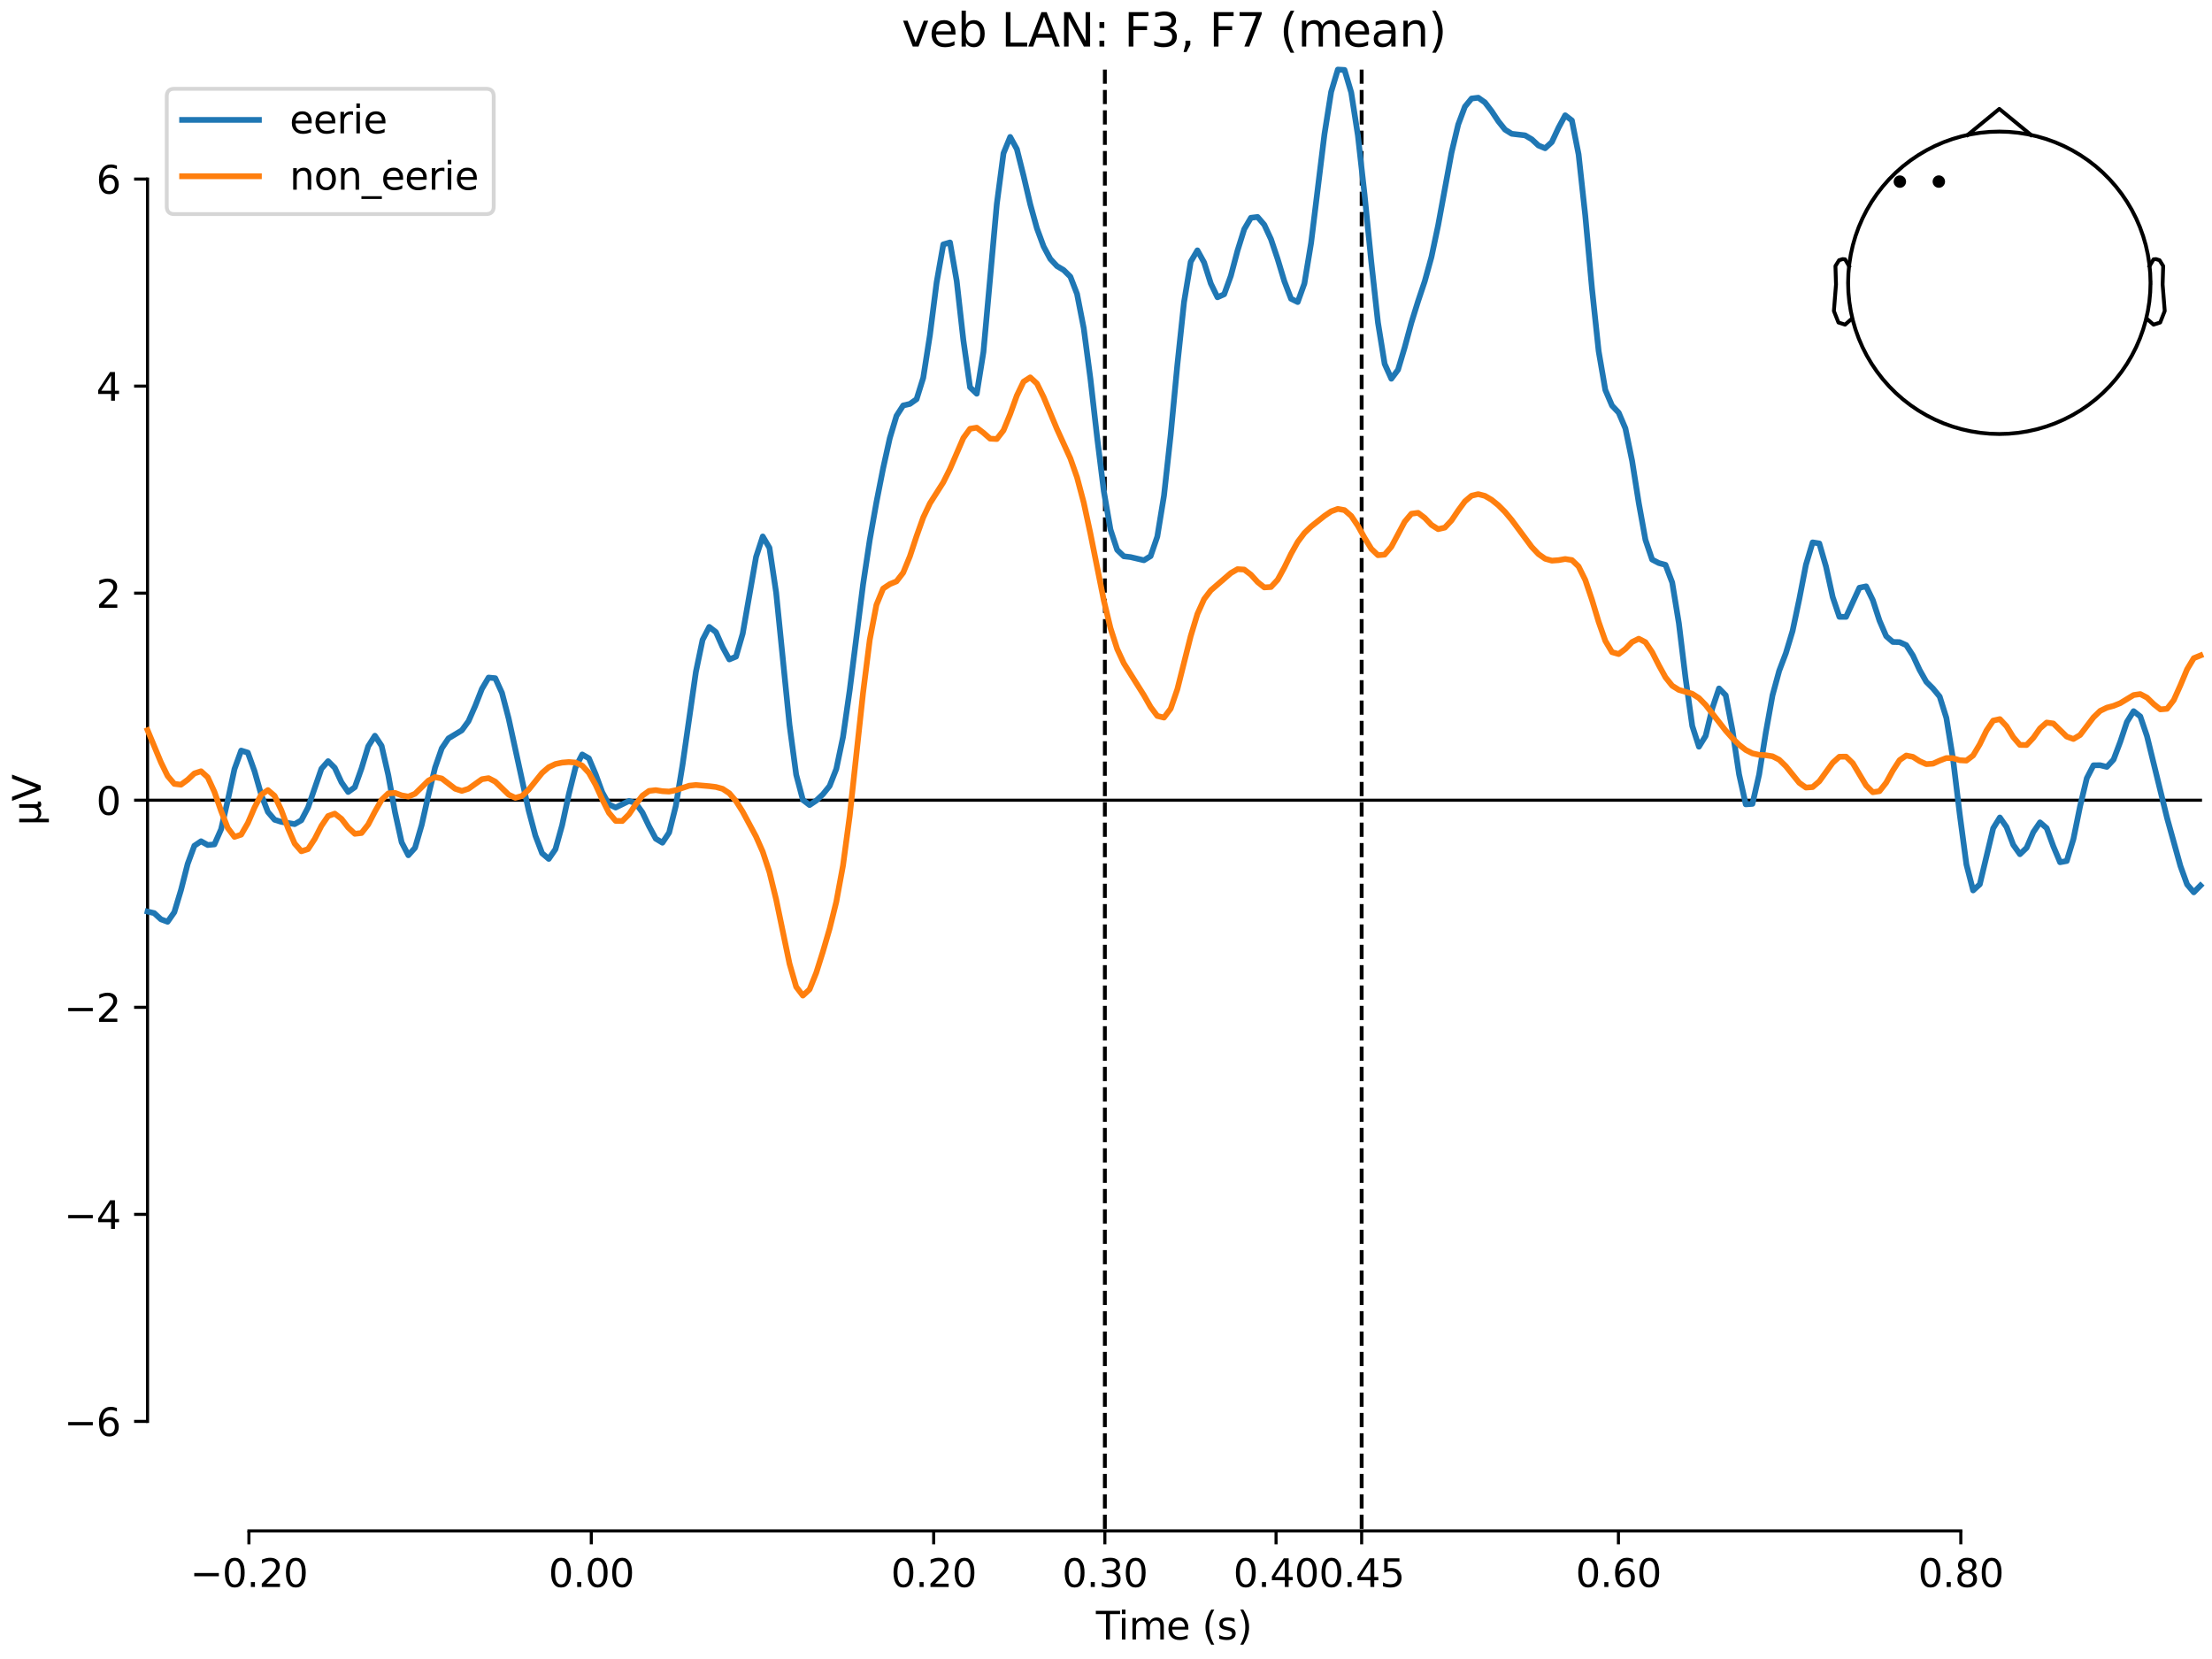 <?xml version="1.0" encoding="utf-8" standalone="no"?>
<!DOCTYPE svg PUBLIC "-//W3C//DTD SVG 1.1//EN"
  "http://www.w3.org/Graphics/SVG/1.1/DTD/svg11.dtd">
<svg xmlns:xlink="http://www.w3.org/1999/xlink" width="576pt" height="432pt" viewBox="0 0 576 432" xmlns="http://www.w3.org/2000/svg" version="1.1">
 <defs>
  <style type="text/css">*{stroke-linejoin: round; stroke-linecap: butt}</style>
 </defs>
 <g id="figure_1">
  <g id="patch_1">
   <path d="M 0 432 
L 576 432 
L 576 0 
L 0 0 
z
" style="fill: #ffffff"/>
  </g>
  <g id="axes_1">
   <g id="patch_2">
    <path d="M 38.421 398.644 
L 573 398.644 
L 573 18.118 
L 38.421 18.118 
L 38.421 398.644 
z
" style="fill: none; opacity: 0"/>
   </g>
   <g id="patch_3">
    <path d="M 38.421 370.133 
L 38.421 46.629 
" style="fill: none; stroke: #000000; stroke-width: 0.8; stroke-linejoin: miter; stroke-linecap: square"/>
   </g>
   <g id="LineCollection_1">
    <path d="M 287.705 18.118 
L 287.705 398.644 
" clip-path="url(#p1d1f285a72)" style="fill: none; stroke-dasharray: 3.7,1.6; stroke-dashoffset: 0; stroke: #000000"/>
    <path d="M 354.571 18.118 
L 354.571 398.644 
" clip-path="url(#p1d1f285a72)" style="fill: none; stroke-dasharray: 3.7,1.6; stroke-dashoffset: 0; stroke: #000000"/>
   </g>
   <g id="matplotlib.axis_1">
    <g id="xtick_1">
     <g id="line2d_1">
      <defs>
       <path id="mb82075b903" d="M 0 0 
L 0 3.5 
" style="stroke: #000000; stroke-width: 0.8"/>
      </defs>
      <g>
       <use xlink:href="#mb82075b903" x="64.819" y="398.644" style="stroke: #000000; stroke-width: 0.8"/>
      </g>
     </g>
     <g id="text_1">
      <!-- −0.20 -->
      <g transform="translate(49.496 413.242) scale(0.1 -0.1)">
       <defs>
        <path id="DejaVuSans-2212" d="M 678 2272 
L 4684 2272 
L 4684 1741 
L 678 1741 
L 678 2272 
z
" transform="scale(0.016)"/>
        <path id="DejaVuSans-30" d="M 2034 4250 
Q 1547 4250 1301 3770 
Q 1056 3291 1056 2328 
Q 1056 1369 1301 889 
Q 1547 409 2034 409 
Q 2525 409 2770 889 
Q 3016 1369 3016 2328 
Q 3016 3291 2770 3770 
Q 2525 4250 2034 4250 
z
M 2034 4750 
Q 2819 4750 3233 4129 
Q 3647 3509 3647 2328 
Q 3647 1150 3233 529 
Q 2819 -91 2034 -91 
Q 1250 -91 836 529 
Q 422 1150 422 2328 
Q 422 3509 836 4129 
Q 1250 4750 2034 4750 
z
" transform="scale(0.016)"/>
        <path id="DejaVuSans-2e" d="M 684 794 
L 1344 794 
L 1344 0 
L 684 0 
L 684 794 
z
" transform="scale(0.016)"/>
        <path id="DejaVuSans-32" d="M 1228 531 
L 3431 531 
L 3431 0 
L 469 0 
L 469 531 
Q 828 903 1448 1529 
Q 2069 2156 2228 2338 
Q 2531 2678 2651 2914 
Q 2772 3150 2772 3378 
Q 2772 3750 2511 3984 
Q 2250 4219 1831 4219 
Q 1534 4219 1204 4116 
Q 875 4013 500 3803 
L 500 4441 
Q 881 4594 1212 4672 
Q 1544 4750 1819 4750 
Q 2544 4750 2975 4387 
Q 3406 4025 3406 3419 
Q 3406 3131 3298 2873 
Q 3191 2616 2906 2266 
Q 2828 2175 2409 1742 
Q 1991 1309 1228 531 
z
" transform="scale(0.016)"/>
       </defs>
       <use xlink:href="#DejaVuSans-2212"/>
       <use xlink:href="#DejaVuSans-30" transform="translate(83.789 0)"/>
       <use xlink:href="#DejaVuSans-2e" transform="translate(147.412 0)"/>
       <use xlink:href="#DejaVuSans-32" transform="translate(179.199 0)"/>
       <use xlink:href="#DejaVuSans-30" transform="translate(242.822 0)"/>
      </g>
     </g>
    </g>
    <g id="xtick_2">
     <g id="line2d_2">
      <g>
       <use xlink:href="#mb82075b903" x="153.973" y="398.644" style="stroke: #000000; stroke-width: 0.8"/>
      </g>
     </g>
     <g id="text_2">
      <!-- 0.00 -->
      <g transform="translate(142.84 413.242) scale(0.1 -0.1)">
       <use xlink:href="#DejaVuSans-30"/>
       <use xlink:href="#DejaVuSans-2e" transform="translate(63.623 0)"/>
       <use xlink:href="#DejaVuSans-30" transform="translate(95.41 0)"/>
       <use xlink:href="#DejaVuSans-30" transform="translate(159.033 0)"/>
      </g>
     </g>
    </g>
    <g id="xtick_3">
     <g id="line2d_3">
      <g>
       <use xlink:href="#mb82075b903" x="243.128" y="398.644" style="stroke: #000000; stroke-width: 0.8"/>
      </g>
     </g>
     <g id="text_3">
      <!-- 0.20 -->
      <g transform="translate(231.995 413.242) scale(0.1 -0.1)">
       <use xlink:href="#DejaVuSans-30"/>
       <use xlink:href="#DejaVuSans-2e" transform="translate(63.623 0)"/>
       <use xlink:href="#DejaVuSans-32" transform="translate(95.41 0)"/>
       <use xlink:href="#DejaVuSans-30" transform="translate(159.033 0)"/>
      </g>
     </g>
    </g>
    <g id="xtick_4">
     <g id="line2d_4">
      <g>
       <use xlink:href="#mb82075b903" x="287.705" y="398.644" style="stroke: #000000; stroke-width: 0.8"/>
      </g>
     </g>
     <g id="text_4">
      <!-- 0.30 -->
      <g transform="translate(276.572 413.242) scale(0.1 -0.1)">
       <defs>
        <path id="DejaVuSans-33" d="M 2597 2516 
Q 3050 2419 3304 2112 
Q 3559 1806 3559 1356 
Q 3559 666 3084 287 
Q 2609 -91 1734 -91 
Q 1441 -91 1130 -33 
Q 819 25 488 141 
L 488 750 
Q 750 597 1062 519 
Q 1375 441 1716 441 
Q 2309 441 2620 675 
Q 2931 909 2931 1356 
Q 2931 1769 2642 2001 
Q 2353 2234 1838 2234 
L 1294 2234 
L 1294 2753 
L 1863 2753 
Q 2328 2753 2575 2939 
Q 2822 3125 2822 3475 
Q 2822 3834 2567 4026 
Q 2313 4219 1838 4219 
Q 1578 4219 1281 4162 
Q 984 4106 628 3988 
L 628 4550 
Q 988 4650 1302 4700 
Q 1616 4750 1894 4750 
Q 2613 4750 3031 4423 
Q 3450 4097 3450 3541 
Q 3450 3153 3228 2886 
Q 3006 2619 2597 2516 
z
" transform="scale(0.016)"/>
       </defs>
       <use xlink:href="#DejaVuSans-30"/>
       <use xlink:href="#DejaVuSans-2e" transform="translate(63.623 0)"/>
       <use xlink:href="#DejaVuSans-33" transform="translate(95.41 0)"/>
       <use xlink:href="#DejaVuSans-30" transform="translate(159.033 0)"/>
      </g>
     </g>
    </g>
    <g id="xtick_5">
     <g id="line2d_5">
      <g>
       <use xlink:href="#mb82075b903" x="332.282" y="398.644" style="stroke: #000000; stroke-width: 0.8"/>
      </g>
     </g>
     <g id="text_5">
      <!-- 0.40 -->
      <g transform="translate(321.15 413.242) scale(0.1 -0.1)">
       <defs>
        <path id="DejaVuSans-34" d="M 2419 4116 
L 825 1625 
L 2419 1625 
L 2419 4116 
z
M 2253 4666 
L 3047 4666 
L 3047 1625 
L 3713 1625 
L 3713 1100 
L 3047 1100 
L 3047 0 
L 2419 0 
L 2419 1100 
L 313 1100 
L 313 1709 
L 2253 4666 
z
" transform="scale(0.016)"/>
       </defs>
       <use xlink:href="#DejaVuSans-30"/>
       <use xlink:href="#DejaVuSans-2e" transform="translate(63.623 0)"/>
       <use xlink:href="#DejaVuSans-34" transform="translate(95.41 0)"/>
       <use xlink:href="#DejaVuSans-30" transform="translate(159.033 0)"/>
      </g>
     </g>
    </g>
    <g id="xtick_6">
     <g id="line2d_6">
      <g>
       <use xlink:href="#mb82075b903" x="354.571" y="398.644" style="stroke: #000000; stroke-width: 0.8"/>
      </g>
     </g>
     <g id="text_6">
      <!-- 0.45 -->
      <g transform="translate(343.438 413.242) scale(0.1 -0.1)">
       <defs>
        <path id="DejaVuSans-35" d="M 691 4666 
L 3169 4666 
L 3169 4134 
L 1269 4134 
L 1269 2991 
Q 1406 3038 1543 3061 
Q 1681 3084 1819 3084 
Q 2600 3084 3056 2656 
Q 3513 2228 3513 1497 
Q 3513 744 3044 326 
Q 2575 -91 1722 -91 
Q 1428 -91 1123 -41 
Q 819 9 494 109 
L 494 744 
Q 775 591 1075 516 
Q 1375 441 1709 441 
Q 2250 441 2565 725 
Q 2881 1009 2881 1497 
Q 2881 1984 2565 2268 
Q 2250 2553 1709 2553 
Q 1456 2553 1204 2497 
Q 953 2441 691 2322 
L 691 4666 
z
" transform="scale(0.016)"/>
       </defs>
       <use xlink:href="#DejaVuSans-30"/>
       <use xlink:href="#DejaVuSans-2e" transform="translate(63.623 0)"/>
       <use xlink:href="#DejaVuSans-34" transform="translate(95.41 0)"/>
       <use xlink:href="#DejaVuSans-35" transform="translate(159.033 0)"/>
      </g>
     </g>
    </g>
    <g id="xtick_7">
     <g id="line2d_7">
      <g>
       <use xlink:href="#mb82075b903" x="421.437" y="398.644" style="stroke: #000000; stroke-width: 0.8"/>
      </g>
     </g>
     <g id="text_7">
      <!-- 0.60 -->
      <g transform="translate(410.304 413.242) scale(0.1 -0.1)">
       <defs>
        <path id="DejaVuSans-36" d="M 2113 2584 
Q 1688 2584 1439 2293 
Q 1191 2003 1191 1497 
Q 1191 994 1439 701 
Q 1688 409 2113 409 
Q 2538 409 2786 701 
Q 3034 994 3034 1497 
Q 3034 2003 2786 2293 
Q 2538 2584 2113 2584 
z
M 3366 4563 
L 3366 3988 
Q 3128 4100 2886 4159 
Q 2644 4219 2406 4219 
Q 1781 4219 1451 3797 
Q 1122 3375 1075 2522 
Q 1259 2794 1537 2939 
Q 1816 3084 2150 3084 
Q 2853 3084 3261 2657 
Q 3669 2231 3669 1497 
Q 3669 778 3244 343 
Q 2819 -91 2113 -91 
Q 1303 -91 875 529 
Q 447 1150 447 2328 
Q 447 3434 972 4092 
Q 1497 4750 2381 4750 
Q 2619 4750 2861 4703 
Q 3103 4656 3366 4563 
z
" transform="scale(0.016)"/>
       </defs>
       <use xlink:href="#DejaVuSans-30"/>
       <use xlink:href="#DejaVuSans-2e" transform="translate(63.623 0)"/>
       <use xlink:href="#DejaVuSans-36" transform="translate(95.41 0)"/>
       <use xlink:href="#DejaVuSans-30" transform="translate(159.033 0)"/>
      </g>
     </g>
    </g>
    <g id="xtick_8">
     <g id="line2d_8">
      <g>
       <use xlink:href="#mb82075b903" x="510.592" y="398.644" style="stroke: #000000; stroke-width: 0.8"/>
      </g>
     </g>
     <g id="text_8">
      <!-- 0.80 -->
      <g transform="translate(499.459 413.242) scale(0.1 -0.1)">
       <defs>
        <path id="DejaVuSans-38" d="M 2034 2216 
Q 1584 2216 1326 1975 
Q 1069 1734 1069 1313 
Q 1069 891 1326 650 
Q 1584 409 2034 409 
Q 2484 409 2743 651 
Q 3003 894 3003 1313 
Q 3003 1734 2745 1975 
Q 2488 2216 2034 2216 
z
M 1403 2484 
Q 997 2584 770 2862 
Q 544 3141 544 3541 
Q 544 4100 942 4425 
Q 1341 4750 2034 4750 
Q 2731 4750 3128 4425 
Q 3525 4100 3525 3541 
Q 3525 3141 3298 2862 
Q 3072 2584 2669 2484 
Q 3125 2378 3379 2068 
Q 3634 1759 3634 1313 
Q 3634 634 3220 271 
Q 2806 -91 2034 -91 
Q 1263 -91 848 271 
Q 434 634 434 1313 
Q 434 1759 690 2068 
Q 947 2378 1403 2484 
z
M 1172 3481 
Q 1172 3119 1398 2916 
Q 1625 2713 2034 2713 
Q 2441 2713 2670 2916 
Q 2900 3119 2900 3481 
Q 2900 3844 2670 4047 
Q 2441 4250 2034 4250 
Q 1625 4250 1398 4047 
Q 1172 3844 1172 3481 
z
" transform="scale(0.016)"/>
       </defs>
       <use xlink:href="#DejaVuSans-30"/>
       <use xlink:href="#DejaVuSans-2e" transform="translate(63.623 0)"/>
       <use xlink:href="#DejaVuSans-38" transform="translate(95.41 0)"/>
       <use xlink:href="#DejaVuSans-30" transform="translate(159.033 0)"/>
      </g>
     </g>
    </g>
    <g id="text_9">
     <!-- Time (s) -->
     <g transform="translate(285.381 426.92) scale(0.1 -0.1)">
      <defs>
       <path id="DejaVuSans-54" d="M -19 4666 
L 3928 4666 
L 3928 4134 
L 2272 4134 
L 2272 0 
L 1638 0 
L 1638 4134 
L -19 4134 
L -19 4666 
z
" transform="scale(0.016)"/>
       <path id="DejaVuSans-69" d="M 603 3500 
L 1178 3500 
L 1178 0 
L 603 0 
L 603 3500 
z
M 603 4863 
L 1178 4863 
L 1178 4134 
L 603 4134 
L 603 4863 
z
" transform="scale(0.016)"/>
       <path id="DejaVuSans-6d" d="M 3328 2828 
Q 3544 3216 3844 3400 
Q 4144 3584 4550 3584 
Q 5097 3584 5394 3201 
Q 5691 2819 5691 2113 
L 5691 0 
L 5113 0 
L 5113 2094 
Q 5113 2597 4934 2840 
Q 4756 3084 4391 3084 
Q 3944 3084 3684 2787 
Q 3425 2491 3425 1978 
L 3425 0 
L 2847 0 
L 2847 2094 
Q 2847 2600 2669 2842 
Q 2491 3084 2119 3084 
Q 1678 3084 1418 2786 
Q 1159 2488 1159 1978 
L 1159 0 
L 581 0 
L 581 3500 
L 1159 3500 
L 1159 2956 
Q 1356 3278 1631 3431 
Q 1906 3584 2284 3584 
Q 2666 3584 2933 3390 
Q 3200 3197 3328 2828 
z
" transform="scale(0.016)"/>
       <path id="DejaVuSans-65" d="M 3597 1894 
L 3597 1613 
L 953 1613 
Q 991 1019 1311 708 
Q 1631 397 2203 397 
Q 2534 397 2845 478 
Q 3156 559 3463 722 
L 3463 178 
Q 3153 47 2828 -22 
Q 2503 -91 2169 -91 
Q 1331 -91 842 396 
Q 353 884 353 1716 
Q 353 2575 817 3079 
Q 1281 3584 2069 3584 
Q 2775 3584 3186 3129 
Q 3597 2675 3597 1894 
z
M 3022 2063 
Q 3016 2534 2758 2815 
Q 2500 3097 2075 3097 
Q 1594 3097 1305 2825 
Q 1016 2553 972 2059 
L 3022 2063 
z
" transform="scale(0.016)"/>
       <path id="DejaVuSans-20" transform="scale(0.016)"/>
       <path id="DejaVuSans-28" d="M 1984 4856 
Q 1566 4138 1362 3434 
Q 1159 2731 1159 2009 
Q 1159 1288 1364 580 
Q 1569 -128 1984 -844 
L 1484 -844 
Q 1016 -109 783 600 
Q 550 1309 550 2009 
Q 550 2706 781 3412 
Q 1013 4119 1484 4856 
L 1984 4856 
z
" transform="scale(0.016)"/>
       <path id="DejaVuSans-73" d="M 2834 3397 
L 2834 2853 
Q 2591 2978 2328 3040 
Q 2066 3103 1784 3103 
Q 1356 3103 1142 2972 
Q 928 2841 928 2578 
Q 928 2378 1081 2264 
Q 1234 2150 1697 2047 
L 1894 2003 
Q 2506 1872 2764 1633 
Q 3022 1394 3022 966 
Q 3022 478 2636 193 
Q 2250 -91 1575 -91 
Q 1294 -91 989 -36 
Q 684 19 347 128 
L 347 722 
Q 666 556 975 473 
Q 1284 391 1588 391 
Q 1994 391 2212 530 
Q 2431 669 2431 922 
Q 2431 1156 2273 1281 
Q 2116 1406 1581 1522 
L 1381 1569 
Q 847 1681 609 1914 
Q 372 2147 372 2553 
Q 372 3047 722 3315 
Q 1072 3584 1716 3584 
Q 2034 3584 2315 3537 
Q 2597 3491 2834 3397 
z
" transform="scale(0.016)"/>
       <path id="DejaVuSans-29" d="M 513 4856 
L 1013 4856 
Q 1481 4119 1714 3412 
Q 1947 2706 1947 2009 
Q 1947 1309 1714 600 
Q 1481 -109 1013 -844 
L 513 -844 
Q 928 -128 1133 580 
Q 1338 1288 1338 2009 
Q 1338 2731 1133 3434 
Q 928 4138 513 4856 
z
" transform="scale(0.016)"/>
      </defs>
      <use xlink:href="#DejaVuSans-54"/>
      <use xlink:href="#DejaVuSans-69" transform="translate(57.959 0)"/>
      <use xlink:href="#DejaVuSans-6d" transform="translate(85.742 0)"/>
      <use xlink:href="#DejaVuSans-65" transform="translate(183.154 0)"/>
      <use xlink:href="#DejaVuSans-20" transform="translate(244.678 0)"/>
      <use xlink:href="#DejaVuSans-28" transform="translate(276.465 0)"/>
      <use xlink:href="#DejaVuSans-73" transform="translate(315.479 0)"/>
      <use xlink:href="#DejaVuSans-29" transform="translate(367.578 0)"/>
     </g>
    </g>
   </g>
   <g id="matplotlib.axis_2">
    <g id="ytick_1">
     <g id="line2d_9">
      <defs>
       <path id="m674b45ffab" d="M 0 0 
L -3.5 0 
" style="stroke: #000000; stroke-width: 0.8"/>
      </defs>
      <g>
       <use xlink:href="#m674b45ffab" x="38.421" y="370.133" style="stroke: #000000; stroke-width: 0.8"/>
      </g>
     </g>
     <g id="text_10">
      <!-- −6 -->
      <g transform="translate(16.678 373.932) scale(0.1 -0.1)">
       <use xlink:href="#DejaVuSans-2212"/>
       <use xlink:href="#DejaVuSans-36" transform="translate(83.789 0)"/>
      </g>
     </g>
    </g>
    <g id="ytick_2">
     <g id="line2d_10">
      <g>
       <use xlink:href="#m674b45ffab" x="38.421" y="316.216" style="stroke: #000000; stroke-width: 0.8"/>
      </g>
     </g>
     <g id="text_11">
      <!-- −4 -->
      <g transform="translate(16.678 320.015) scale(0.1 -0.1)">
       <use xlink:href="#DejaVuSans-2212"/>
       <use xlink:href="#DejaVuSans-34" transform="translate(83.789 0)"/>
      </g>
     </g>
    </g>
    <g id="ytick_3">
     <g id="line2d_11">
      <g>
       <use xlink:href="#m674b45ffab" x="38.421" y="262.298" style="stroke: #000000; stroke-width: 0.8"/>
      </g>
     </g>
     <g id="text_12">
      <!-- −2 -->
      <g transform="translate(16.678 266.098) scale(0.1 -0.1)">
       <use xlink:href="#DejaVuSans-2212"/>
       <use xlink:href="#DejaVuSans-32" transform="translate(83.789 0)"/>
      </g>
     </g>
    </g>
    <g id="ytick_4">
     <g id="line2d_12">
      <g>
       <use xlink:href="#m674b45ffab" x="38.421" y="208.381" style="stroke: #000000; stroke-width: 0.8"/>
      </g>
     </g>
     <g id="text_13">
      <!-- 0 -->
      <g transform="translate(25.058 212.18) scale(0.1 -0.1)">
       <use xlink:href="#DejaVuSans-30"/>
      </g>
     </g>
    </g>
    <g id="ytick_5">
     <g id="line2d_13">
      <g>
       <use xlink:href="#m674b45ffab" x="38.421" y="154.464" style="stroke: #000000; stroke-width: 0.8"/>
      </g>
     </g>
     <g id="text_14">
      <!-- 2 -->
      <g transform="translate(25.058 158.263) scale(0.1 -0.1)">
       <use xlink:href="#DejaVuSans-32"/>
      </g>
     </g>
    </g>
    <g id="ytick_6">
     <g id="line2d_14">
      <g>
       <use xlink:href="#m674b45ffab" x="38.421" y="100.546" style="stroke: #000000; stroke-width: 0.8"/>
      </g>
     </g>
     <g id="text_15">
      <!-- 4 -->
      <g transform="translate(25.058 104.345) scale(0.1 -0.1)">
       <use xlink:href="#DejaVuSans-34"/>
      </g>
     </g>
    </g>
    <g id="ytick_7">
     <g id="line2d_15">
      <g>
       <use xlink:href="#m674b45ffab" x="38.421" y="46.629" style="stroke: #000000; stroke-width: 0.8"/>
      </g>
     </g>
     <g id="text_16">
      <!-- 6 -->
      <g transform="translate(25.058 50.428) scale(0.1 -0.1)">
       <use xlink:href="#DejaVuSans-36"/>
      </g>
     </g>
    </g>
    <g id="text_17">
     <!-- µV -->
     <g transform="translate(10.599 214.982) rotate(-90) scale(0.1 -0.1)">
      <defs>
       <path id="DejaVuSans-b5" d="M 544 -1331 
L 544 3500 
L 1119 3500 
L 1119 1325 
Q 1119 872 1334 640 
Q 1550 409 1972 409 
Q 2434 409 2667 671 
Q 2900 934 2900 1459 
L 2900 3500 
L 3475 3500 
L 3475 806 
Q 3475 619 3529 530 
Q 3584 441 3700 441 
Q 3728 441 3778 458 
Q 3828 475 3916 513 
L 3916 50 
Q 3788 -22 3673 -56 
Q 3559 -91 3450 -91 
Q 3234 -91 3106 31 
Q 2978 153 2931 403 
Q 2775 156 2548 32 
Q 2322 -91 2016 -91 
Q 1697 -91 1473 31 
Q 1250 153 1119 397 
L 1119 -1331 
L 544 -1331 
z
" transform="scale(0.016)"/>
       <path id="DejaVuSans-56" d="M 1831 0 
L 50 4666 
L 709 4666 
L 2188 738 
L 3669 4666 
L 4325 4666 
L 2547 0 
L 1831 0 
z
" transform="scale(0.016)"/>
      </defs>
      <use xlink:href="#DejaVuSans-b5"/>
      <use xlink:href="#DejaVuSans-56" transform="translate(63.623 0)"/>
     </g>
    </g>
   </g>
   <g id="patch_4">
    <path d="M 64.819 398.644 
L 510.592 398.644 
" style="fill: none; stroke: #000000; stroke-width: 0.8; stroke-linejoin: miter; stroke-linecap: square"/>
   </g>
   <g id="patch_5">
    <path d="M 38.421 208.381 
L 573 208.381 
" style="fill: none; stroke: #000000; stroke-width: 0.8; stroke-linejoin: miter; stroke-linecap: square"/>
   </g>
   <g id="text_18">
    <!-- veb LAN: F3, F7 (mean) -->
    <g transform="translate(234.797 12.118) scale(0.12 -0.12)">
     <defs>
      <path id="DejaVuSans-76" d="M 191 3500 
L 800 3500 
L 1894 563 
L 2988 3500 
L 3597 3500 
L 2284 0 
L 1503 0 
L 191 3500 
z
" transform="scale(0.016)"/>
      <path id="DejaVuSans-62" d="M 3116 1747 
Q 3116 2381 2855 2742 
Q 2594 3103 2138 3103 
Q 1681 3103 1420 2742 
Q 1159 2381 1159 1747 
Q 1159 1113 1420 752 
Q 1681 391 2138 391 
Q 2594 391 2855 752 
Q 3116 1113 3116 1747 
z
M 1159 2969 
Q 1341 3281 1617 3432 
Q 1894 3584 2278 3584 
Q 2916 3584 3314 3078 
Q 3713 2572 3713 1747 
Q 3713 922 3314 415 
Q 2916 -91 2278 -91 
Q 1894 -91 1617 61 
Q 1341 213 1159 525 
L 1159 0 
L 581 0 
L 581 4863 
L 1159 4863 
L 1159 2969 
z
" transform="scale(0.016)"/>
      <path id="DejaVuSans-4c" d="M 628 4666 
L 1259 4666 
L 1259 531 
L 3531 531 
L 3531 0 
L 628 0 
L 628 4666 
z
" transform="scale(0.016)"/>
      <path id="DejaVuSans-41" d="M 2188 4044 
L 1331 1722 
L 3047 1722 
L 2188 4044 
z
M 1831 4666 
L 2547 4666 
L 4325 0 
L 3669 0 
L 3244 1197 
L 1141 1197 
L 716 0 
L 50 0 
L 1831 4666 
z
" transform="scale(0.016)"/>
      <path id="DejaVuSans-4e" d="M 628 4666 
L 1478 4666 
L 3547 763 
L 3547 4666 
L 4159 4666 
L 4159 0 
L 3309 0 
L 1241 3903 
L 1241 0 
L 628 0 
L 628 4666 
z
" transform="scale(0.016)"/>
      <path id="DejaVuSans-3a" d="M 750 794 
L 1409 794 
L 1409 0 
L 750 0 
L 750 794 
z
M 750 3309 
L 1409 3309 
L 1409 2516 
L 750 2516 
L 750 3309 
z
" transform="scale(0.016)"/>
      <path id="DejaVuSans-46" d="M 628 4666 
L 3309 4666 
L 3309 4134 
L 1259 4134 
L 1259 2759 
L 3109 2759 
L 3109 2228 
L 1259 2228 
L 1259 0 
L 628 0 
L 628 4666 
z
" transform="scale(0.016)"/>
      <path id="DejaVuSans-2c" d="M 750 794 
L 1409 794 
L 1409 256 
L 897 -744 
L 494 -744 
L 750 256 
L 750 794 
z
" transform="scale(0.016)"/>
      <path id="DejaVuSans-37" d="M 525 4666 
L 3525 4666 
L 3525 4397 
L 1831 0 
L 1172 0 
L 2766 4134 
L 525 4134 
L 525 4666 
z
" transform="scale(0.016)"/>
      <path id="DejaVuSans-61" d="M 2194 1759 
Q 1497 1759 1228 1600 
Q 959 1441 959 1056 
Q 959 750 1161 570 
Q 1363 391 1709 391 
Q 2188 391 2477 730 
Q 2766 1069 2766 1631 
L 2766 1759 
L 2194 1759 
z
M 3341 1997 
L 3341 0 
L 2766 0 
L 2766 531 
Q 2569 213 2275 61 
Q 1981 -91 1556 -91 
Q 1019 -91 701 211 
Q 384 513 384 1019 
Q 384 1609 779 1909 
Q 1175 2209 1959 2209 
L 2766 2209 
L 2766 2266 
Q 2766 2663 2505 2880 
Q 2244 3097 1772 3097 
Q 1472 3097 1187 3025 
Q 903 2953 641 2809 
L 641 3341 
Q 956 3463 1253 3523 
Q 1550 3584 1831 3584 
Q 2591 3584 2966 3190 
Q 3341 2797 3341 1997 
z
" transform="scale(0.016)"/>
      <path id="DejaVuSans-6e" d="M 3513 2113 
L 3513 0 
L 2938 0 
L 2938 2094 
Q 2938 2591 2744 2837 
Q 2550 3084 2163 3084 
Q 1697 3084 1428 2787 
Q 1159 2491 1159 1978 
L 1159 0 
L 581 0 
L 581 3500 
L 1159 3500 
L 1159 2956 
Q 1366 3272 1645 3428 
Q 1925 3584 2291 3584 
Q 2894 3584 3203 3211 
Q 3513 2838 3513 2113 
z
" transform="scale(0.016)"/>
     </defs>
     <use xlink:href="#DejaVuSans-76"/>
     <use xlink:href="#DejaVuSans-65" transform="translate(59.18 0)"/>
     <use xlink:href="#DejaVuSans-62" transform="translate(120.703 0)"/>
     <use xlink:href="#DejaVuSans-20" transform="translate(184.18 0)"/>
     <use xlink:href="#DejaVuSans-4c" transform="translate(215.967 0)"/>
     <use xlink:href="#DejaVuSans-41" transform="translate(273.93 0)"/>
     <use xlink:href="#DejaVuSans-4e" transform="translate(342.338 0)"/>
     <use xlink:href="#DejaVuSans-3a" transform="translate(417.143 0)"/>
     <use xlink:href="#DejaVuSans-20" transform="translate(450.834 0)"/>
     <use xlink:href="#DejaVuSans-46" transform="translate(482.621 0)"/>
     <use xlink:href="#DejaVuSans-33" transform="translate(540.141 0)"/>
     <use xlink:href="#DejaVuSans-2c" transform="translate(603.764 0)"/>
     <use xlink:href="#DejaVuSans-20" transform="translate(635.551 0)"/>
     <use xlink:href="#DejaVuSans-46" transform="translate(667.338 0)"/>
     <use xlink:href="#DejaVuSans-37" transform="translate(724.857 0)"/>
     <use xlink:href="#DejaVuSans-20" transform="translate(788.48 0)"/>
     <use xlink:href="#DejaVuSans-28" transform="translate(820.268 0)"/>
     <use xlink:href="#DejaVuSans-6d" transform="translate(859.281 0)"/>
     <use xlink:href="#DejaVuSans-65" transform="translate(956.693 0)"/>
     <use xlink:href="#DejaVuSans-61" transform="translate(1018.217 0)"/>
     <use xlink:href="#DejaVuSans-6e" transform="translate(1079.496 0)"/>
     <use xlink:href="#DejaVuSans-29" transform="translate(1142.875 0)"/>
    </g>
   </g>
   <g id="legend_1">
    <g id="patch_6">
     <path d="M 45.421 55.753 
L 126.563 55.753 
Q 128.563 55.753 128.563 53.753 
L 128.563 25.118 
Q 128.563 23.118 126.563 23.118 
L 45.421 23.118 
Q 43.421 23.118 43.421 25.118 
L 43.421 53.753 
Q 43.421 55.753 45.421 55.753 
z
" style="fill: #ffffff; opacity: 0.8; stroke: #cccccc; stroke-linejoin: miter"/>
    </g>
    <g id="line2d_16">
     <path d="M 47.421 31.217 
L 57.421 31.217 
L 67.421 31.217 
" style="fill: none; stroke: #1f77b4; stroke-width: 1.5; stroke-linecap: square"/>
    </g>
    <g id="text_19">
     <!-- eerie -->
     <g transform="translate(75.421 34.717) scale(0.1 -0.1)">
      <defs>
       <path id="DejaVuSans-72" d="M 2631 2963 
Q 2534 3019 2420 3045 
Q 2306 3072 2169 3072 
Q 1681 3072 1420 2755 
Q 1159 2438 1159 1844 
L 1159 0 
L 581 0 
L 581 3500 
L 1159 3500 
L 1159 2956 
Q 1341 3275 1631 3429 
Q 1922 3584 2338 3584 
Q 2397 3584 2469 3576 
Q 2541 3569 2628 3553 
L 2631 2963 
z
" transform="scale(0.016)"/>
      </defs>
      <use xlink:href="#DejaVuSans-65"/>
      <use xlink:href="#DejaVuSans-65" transform="translate(61.523 0)"/>
      <use xlink:href="#DejaVuSans-72" transform="translate(123.047 0)"/>
      <use xlink:href="#DejaVuSans-69" transform="translate(164.16 0)"/>
      <use xlink:href="#DejaVuSans-65" transform="translate(191.943 0)"/>
     </g>
    </g>
    <g id="line2d_17">
     <path d="M 47.421 45.895 
L 57.421 45.895 
L 67.421 45.895 
" style="fill: none; stroke: #ff7f0e; stroke-width: 1.5; stroke-linecap: square"/>
    </g>
    <g id="text_20">
     <!-- non_eerie -->
     <g transform="translate(75.421 49.395) scale(0.1 -0.1)">
      <defs>
       <path id="DejaVuSans-6f" d="M 1959 3097 
Q 1497 3097 1228 2736 
Q 959 2375 959 1747 
Q 959 1119 1226 758 
Q 1494 397 1959 397 
Q 2419 397 2687 759 
Q 2956 1122 2956 1747 
Q 2956 2369 2687 2733 
Q 2419 3097 1959 3097 
z
M 1959 3584 
Q 2709 3584 3137 3096 
Q 3566 2609 3566 1747 
Q 3566 888 3137 398 
Q 2709 -91 1959 -91 
Q 1206 -91 779 398 
Q 353 888 353 1747 
Q 353 2609 779 3096 
Q 1206 3584 1959 3584 
z
" transform="scale(0.016)"/>
       <path id="DejaVuSans-5f" d="M 3263 -1063 
L 3263 -1509 
L -63 -1509 
L -63 -1063 
L 3263 -1063 
z
" transform="scale(0.016)"/>
      </defs>
      <use xlink:href="#DejaVuSans-6e"/>
      <use xlink:href="#DejaVuSans-6f" transform="translate(63.379 0)"/>
      <use xlink:href="#DejaVuSans-6e" transform="translate(124.561 0)"/>
      <use xlink:href="#DejaVuSans-5f" transform="translate(187.939 0)"/>
      <use xlink:href="#DejaVuSans-65" transform="translate(237.939 0)"/>
      <use xlink:href="#DejaVuSans-65" transform="translate(299.463 0)"/>
      <use xlink:href="#DejaVuSans-72" transform="translate(360.986 0)"/>
      <use xlink:href="#DejaVuSans-69" transform="translate(402.1 0)"/>
      <use xlink:href="#DejaVuSans-65" transform="translate(429.883 0)"/>
     </g>
    </g>
   </g>
   <g id="line2d_18">
    <path d="M 38.421 237.366 
L 40.162 237.776 
L 41.903 239.383 
L 43.644 240.03 
L 45.386 237.545 
L 47.127 231.774 
L 48.868 224.954 
L 50.61 220.233 
L 52.351 219.064 
L 54.092 220.036 
L 55.834 219.876 
L 57.575 215.932 
L 59.316 208.386 
L 61.057 200.263 
L 62.799 195.452 
L 64.54 195.985 
L 66.281 200.83 
L 68.023 206.935 
L 69.764 211.434 
L 71.505 213.464 
L 73.247 214.008 
L 76.729 214.599 
L 78.47 213.594 
L 80.212 210.264 
L 83.694 200.188 
L 85.436 198.205 
L 87.177 199.938 
L 88.918 203.708 
L 90.66 206.23 
L 92.401 204.982 
L 94.142 200.082 
L 95.883 194.334 
L 97.625 191.584 
L 99.366 194.211 
L 101.107 201.817 
L 102.849 211.456 
L 104.59 219.341 
L 106.331 222.705 
L 108.073 220.77 
L 109.814 214.788 
L 111.555 207.035 
L 113.296 199.871 
L 115.038 194.863 
L 116.779 192.276 
L 120.262 190.179 
L 122.003 187.782 
L 123.744 183.814 
L 125.486 179.385 
L 127.227 176.439 
L 128.968 176.604 
L 130.709 180.422 
L 132.451 187.099 
L 137.675 211.082 
L 139.416 217.604 
L 141.157 222.177 
L 142.899 223.657 
L 144.64 221.128 
L 146.381 214.868 
L 148.122 206.813 
L 149.864 199.834 
L 151.605 196.458 
L 153.346 197.46 
L 155.088 201.559 
L 156.829 206.314 
L 158.57 209.478 
L 160.312 210.28 
L 163.794 208.57 
L 165.535 209.133 
L 167.277 211.546 
L 169.018 215.16 
L 170.759 218.391 
L 172.501 219.437 
L 174.242 216.803 
L 175.983 209.848 
L 177.725 199.218 
L 181.207 174.965 
L 182.948 166.622 
L 184.69 163.246 
L 186.431 164.606 
L 188.172 168.526 
L 189.914 171.714 
L 191.655 170.989 
L 193.396 165.008 
L 196.879 145.024 
L 198.62 139.694 
L 200.361 142.644 
L 202.103 154.277 
L 205.585 188.766 
L 207.327 201.728 
L 209.068 208.291 
L 210.809 209.632 
L 212.551 208.467 
L 214.292 206.82 
L 216.033 204.658 
L 217.774 200.221 
L 219.516 191.911 
L 221.257 179.758 
L 224.74 152.192 
L 226.481 140.601 
L 228.222 130.794 
L 229.964 121.938 
L 231.705 114.075 
L 233.446 108.286 
L 235.187 105.583 
L 236.929 105.179 
L 238.67 103.952 
L 240.411 98.375 
L 242.153 87.216 
L 243.894 73.555 
L 245.635 63.641 
L 247.377 63.132 
L 249.118 73.14 
L 250.859 88.597 
L 252.6 100.859 
L 254.342 102.527 
L 256.083 91.673 
L 259.566 53.143 
L 261.307 39.921 
L 263.048 35.661 
L 264.79 38.833 
L 266.531 45.774 
L 268.272 53.189 
L 270.013 59.461 
L 271.755 64.186 
L 273.496 67.427 
L 275.237 69.294 
L 276.979 70.327 
L 278.72 72.043 
L 280.461 76.543 
L 282.203 85.463 
L 283.944 98.64 
L 285.685 113.873 
L 287.427 127.874 
L 289.168 137.909 
L 290.909 143.192 
L 292.65 144.859 
L 294.392 145.065 
L 297.874 145.889 
L 299.616 144.814 
L 301.357 139.74 
L 303.098 129.08 
L 304.84 113.235 
L 306.581 94.99 
L 308.322 78.667 
L 310.063 68.146 
L 311.805 65.19 
L 313.546 68.35 
L 315.287 73.818 
L 317.029 77.41 
L 318.77 76.635 
L 320.511 71.818 
L 322.253 65.254 
L 323.994 59.685 
L 325.735 56.707 
L 327.476 56.497 
L 329.218 58.53 
L 330.959 62.286 
L 332.7 67.47 
L 334.442 73.243 
L 336.183 77.797 
L 337.924 78.652 
L 339.666 73.816 
L 341.407 63.259 
L 344.889 34.914 
L 346.631 23.92 
L 348.372 18.118 
L 350.113 18.213 
L 351.855 24.074 
L 353.596 35.296 
L 355.337 50.775 
L 357.079 68.16 
L 358.82 84.001 
L 360.561 94.76 
L 362.302 98.625 
L 364.044 96.289 
L 365.785 90.437 
L 367.526 84.011 
L 369.268 78.419 
L 371.009 73.224 
L 372.75 66.914 
L 374.492 58.664 
L 377.974 39.746 
L 379.715 32.431 
L 381.457 27.78 
L 383.198 25.653 
L 384.939 25.44 
L 386.681 26.669 
L 388.422 28.94 
L 390.163 31.568 
L 391.905 33.753 
L 393.646 34.836 
L 397.128 35.247 
L 398.87 36.271 
L 400.611 37.886 
L 402.352 38.602 
L 404.094 36.998 
L 405.835 33.259 
L 407.576 30.021 
L 409.318 31.361 
L 411.059 40.19 
L 412.8 56.118 
L 414.541 75.05 
L 416.283 91.433 
L 418.024 101.548 
L 419.765 105.614 
L 421.507 107.462 
L 423.248 111.546 
L 424.989 119.947 
L 426.731 130.967 
L 428.472 140.582 
L 430.213 145.71 
L 431.954 146.613 
L 433.696 147.086 
L 435.437 151.673 
L 437.178 162.319 
L 438.92 176.637 
L 440.661 189.029 
L 442.402 194.436 
L 444.144 191.632 
L 445.885 184.431 
L 447.626 179.267 
L 449.367 181.041 
L 451.109 190.05 
L 452.85 201.632 
L 454.591 209.448 
L 456.333 209.325 
L 458.074 201.689 
L 459.815 190.736 
L 461.557 181.054 
L 463.298 174.674 
L 465.039 170.071 
L 466.78 164.309 
L 468.522 156.052 
L 470.263 147.062 
L 472.004 141.235 
L 473.746 141.516 
L 475.487 147.531 
L 477.228 155.47 
L 478.97 160.617 
L 480.711 160.63 
L 484.193 153.049 
L 485.935 152.682 
L 487.676 156.276 
L 489.417 161.61 
L 491.159 165.659 
L 492.9 167.17 
L 494.641 167.208 
L 496.383 167.989 
L 498.124 170.699 
L 499.865 174.454 
L 501.606 177.54 
L 503.348 179.273 
L 505.089 181.389 
L 506.83 186.941 
L 508.572 197.697 
L 510.313 212.047 
L 512.054 225.122 
L 513.796 231.864 
L 515.537 230.274 
L 519.019 215.689 
L 520.761 212.868 
L 522.502 215.375 
L 524.243 219.98 
L 525.985 222.439 
L 527.726 220.764 
L 529.467 216.7 
L 531.209 214.143 
L 532.95 215.649 
L 534.691 220.393 
L 536.432 224.525 
L 538.174 224.2 
L 539.915 218.48 
L 541.656 209.904 
L 543.398 202.648 
L 545.139 199.282 
L 546.88 199.262 
L 548.622 199.696 
L 550.363 197.804 
L 552.104 193.199 
L 553.845 187.985 
L 555.587 185.187 
L 557.328 186.558 
L 559.069 191.69 
L 564.293 212.985 
L 567.776 225.499 
L 569.517 230.31 
L 571.258 232.36 
L 573 230.589 
L 573 230.589 
" style="fill: none; stroke: #1f77b4; stroke-width: 1.5; stroke-linecap: square"/>
   </g>
   <g id="line2d_19">
    <path d="M 38.421 190.134 
L 41.903 198.498 
L 43.644 202.054 
L 45.386 204.117 
L 47.127 204.326 
L 48.868 203.046 
L 50.61 201.4 
L 52.351 200.833 
L 54.092 202.406 
L 55.834 206.202 
L 57.575 211.177 
L 59.316 215.616 
L 61.057 217.919 
L 62.799 217.342 
L 64.54 214.325 
L 66.281 210.268 
L 68.023 206.938 
L 69.764 205.738 
L 71.505 207.23 
L 73.247 210.951 
L 74.988 215.631 
L 76.729 219.656 
L 78.47 221.666 
L 80.212 221.106 
L 81.953 218.458 
L 83.694 215.053 
L 85.436 212.494 
L 87.177 211.873 
L 88.918 213.222 
L 90.66 215.487 
L 92.401 217.117 
L 94.142 216.913 
L 95.883 214.686 
L 97.625 211.338 
L 99.366 208.279 
L 101.107 206.599 
L 102.849 206.465 
L 104.59 207.114 
L 106.331 207.432 
L 108.073 206.697 
L 111.555 203.278 
L 113.296 202.356 
L 115.038 202.716 
L 118.52 205.386 
L 120.262 205.948 
L 122.003 205.386 
L 125.486 202.909 
L 127.227 202.632 
L 128.968 203.537 
L 132.451 206.927 
L 134.192 207.751 
L 135.933 207.27 
L 137.675 205.614 
L 141.157 201.269 
L 142.899 199.769 
L 144.64 198.948 
L 146.381 198.577 
L 148.122 198.434 
L 149.864 198.569 
L 151.605 199.358 
L 153.346 201.248 
L 155.088 204.348 
L 156.829 208.166 
L 158.57 211.667 
L 160.312 213.746 
L 162.053 213.792 
L 163.794 212.043 
L 165.535 209.461 
L 167.277 207.188 
L 169.018 205.952 
L 170.759 205.751 
L 172.501 206.023 
L 174.242 206.123 
L 175.983 205.764 
L 179.466 204.596 
L 181.207 204.414 
L 184.69 204.715 
L 186.431 204.929 
L 188.172 205.412 
L 189.914 206.566 
L 191.655 208.601 
L 193.396 211.366 
L 196.879 217.852 
L 198.62 221.801 
L 200.361 227.087 
L 202.103 234.193 
L 205.585 250.941 
L 207.327 256.969 
L 209.068 259.247 
L 210.809 257.638 
L 212.551 253.303 
L 214.292 247.78 
L 216.033 241.819 
L 217.774 234.828 
L 219.516 225.378 
L 221.257 212.471 
L 224.74 180.406 
L 226.481 166.614 
L 228.222 157.509 
L 229.964 153.266 
L 231.705 152.101 
L 233.446 151.389 
L 235.187 149.13 
L 236.929 144.884 
L 238.67 139.616 
L 240.411 134.744 
L 242.153 131.066 
L 245.635 125.587 
L 247.377 122.093 
L 250.859 114.043 
L 252.6 111.651 
L 254.342 111.364 
L 256.083 112.697 
L 257.824 114.226 
L 259.566 114.321 
L 261.307 112.075 
L 263.048 107.822 
L 264.79 102.996 
L 266.531 99.386 
L 268.272 98.268 
L 270.013 99.865 
L 271.755 103.399 
L 275.237 111.736 
L 278.72 119.363 
L 280.461 124.32 
L 282.203 130.88 
L 283.944 138.957 
L 287.427 156.338 
L 289.168 163.563 
L 290.909 168.981 
L 292.65 172.74 
L 297.874 181.038 
L 299.616 184.099 
L 301.357 186.427 
L 303.098 186.858 
L 304.84 184.538 
L 306.581 179.47 
L 310.063 165.634 
L 311.805 159.878 
L 313.546 156.012 
L 315.287 153.731 
L 320.511 149.217 
L 322.253 148.212 
L 323.994 148.316 
L 325.735 149.642 
L 327.476 151.561 
L 329.218 152.958 
L 330.959 152.856 
L 332.7 150.969 
L 334.442 147.782 
L 336.183 144.222 
L 337.924 141.113 
L 339.666 138.792 
L 341.407 137.105 
L 344.889 134.341 
L 346.631 133.157 
L 348.372 132.518 
L 350.113 132.839 
L 351.855 134.35 
L 353.596 136.928 
L 355.337 140.054 
L 357.079 142.902 
L 358.82 144.572 
L 360.561 144.419 
L 362.302 142.378 
L 365.785 135.847 
L 367.526 133.775 
L 369.268 133.54 
L 371.009 134.859 
L 372.75 136.686 
L 374.492 137.786 
L 376.233 137.381 
L 377.974 135.517 
L 379.715 132.926 
L 381.457 130.555 
L 383.198 129.077 
L 384.939 128.669 
L 386.681 129.128 
L 388.422 130.151 
L 390.163 131.558 
L 391.905 133.304 
L 393.646 135.392 
L 398.87 142.436 
L 400.611 144.276 
L 402.352 145.494 
L 404.094 145.99 
L 405.835 145.866 
L 407.576 145.567 
L 409.318 145.839 
L 411.059 147.501 
L 412.8 151.02 
L 414.541 156.165 
L 416.283 161.931 
L 418.024 166.885 
L 419.765 169.817 
L 421.507 170.312 
L 423.248 168.988 
L 424.989 167.185 
L 426.731 166.32 
L 428.472 167.223 
L 430.213 169.803 
L 431.954 173.219 
L 433.696 176.387 
L 435.437 178.562 
L 437.178 179.648 
L 440.661 180.66 
L 442.402 181.775 
L 444.144 183.558 
L 449.367 190.256 
L 451.109 192.215 
L 452.85 193.926 
L 454.591 195.29 
L 456.333 196.174 
L 458.074 196.558 
L 459.815 196.661 
L 461.557 196.936 
L 463.298 197.828 
L 465.039 199.522 
L 468.522 203.843 
L 470.263 205.077 
L 472.004 204.952 
L 473.746 203.453 
L 477.228 198.625 
L 478.97 197.053 
L 480.711 197.03 
L 482.452 198.721 
L 485.935 204.54 
L 487.676 206.289 
L 489.417 206.018 
L 491.159 203.806 
L 492.9 200.646 
L 494.641 197.947 
L 496.383 196.731 
L 498.124 197.084 
L 499.865 198.196 
L 501.606 198.979 
L 503.348 198.85 
L 505.089 198.061 
L 506.83 197.395 
L 508.572 197.434 
L 510.313 197.964 
L 512.054 198.051 
L 513.796 196.72 
L 515.537 193.797 
L 517.278 190.236 
L 519.019 187.64 
L 520.761 187.255 
L 522.502 189.111 
L 524.243 191.947 
L 525.985 193.973 
L 527.726 193.999 
L 529.467 192.143 
L 531.209 189.674 
L 532.95 188.151 
L 534.691 188.399 
L 538.174 191.809 
L 539.915 192.43 
L 541.656 191.393 
L 545.139 186.797 
L 546.88 185.112 
L 548.622 184.27 
L 550.363 183.803 
L 552.104 183.107 
L 555.587 180.99 
L 557.328 180.735 
L 559.069 181.649 
L 560.811 183.341 
L 562.552 184.722 
L 564.293 184.574 
L 566.035 182.321 
L 567.776 178.439 
L 569.517 174.284 
L 571.258 171.386 
L 573 170.677 
L 573 170.677 
" style="fill: none; stroke: #ff7f0e; stroke-width: 1.5; stroke-linecap: square"/>
   </g>
  </g>
  <g id="axes_2">
   <g id="PathCollection_1">
    <defs>
     <path id="C0_0_b57b447060" d="M 0 1.118 
C 0.297 1.118 0.581 1 0.791 0.791 
C 1 0.581 1.118 0.297 1.118 -0 
C 1.118 -0.297 1 -0.581 0.791 -0.791 
C 0.581 -1 0.297 -1.118 0 -1.118 
C -0.297 -1.118 -0.581 -1 -0.791 -0.791 
C -1 -0.581 -1.118 -0.297 -1.118 0 
C -1.118 0.297 -1 0.581 -0.791 0.791 
C -0.581 1 -0.297 1.118 0 1.118 
z
"/>
    </defs>
    <g clip-path="url(#p97be8131a5)">
     <use xlink:href="#C0_0_b57b447060" x="494.719" y="47.296" style="stroke: #000000"/>
    </g>
    <g clip-path="url(#p97be8131a5)">
     <use xlink:href="#C0_0_b57b447060" x="504.868" y="47.284" style="stroke: #000000"/>
    </g>
   </g>
   <g id="matplotlib.axis_3"/>
   <g id="matplotlib.axis_4"/>
   <g id="line2d_20">
    <path d="M 559.991 73.637 
L 559.913 71.165 
L 559.681 68.702 
L 559.294 66.259 
L 558.754 63.845 
L 558.064 61.47 
L 557.226 59.143 
L 556.244 56.873 
L 555.121 54.669 
L 553.862 52.54 
L 552.471 50.494 
L 550.955 48.539 
L 549.32 46.684 
L 547.571 44.935 
L 545.715 43.299 
L 543.761 41.783 
L 541.715 40.393 
L 539.586 39.134 
L 537.382 38.011 
L 535.112 37.028 
L 532.785 36.191 
L 530.409 35.5 
L 527.995 34.961 
L 525.552 34.574 
L 523.09 34.341 
L 520.618 34.263 
L 518.145 34.341 
L 515.683 34.574 
L 513.24 34.961 
L 510.826 35.5 
L 508.451 36.191 
L 506.123 37.028 
L 503.853 38.011 
L 501.649 39.134 
L 499.52 40.393 
L 497.474 41.783 
L 495.52 43.299 
L 493.665 44.935 
L 491.916 46.684 
L 490.28 48.539 
L 488.764 50.494 
L 487.373 52.54 
L 486.114 54.669 
L 484.991 56.873 
L 484.009 59.143 
L 483.171 61.47 
L 482.481 63.845 
L 481.941 66.259 
L 481.555 68.702 
L 481.322 71.165 
L 481.244 73.637 
L 481.322 76.109 
L 481.555 78.572 
L 481.941 81.015 
L 482.481 83.429 
L 483.171 85.804 
L 484.009 88.131 
L 484.991 90.401 
L 486.114 92.605 
L 487.373 94.734 
L 488.764 96.78 
L 490.28 98.735 
L 491.916 100.59 
L 493.665 102.339 
L 495.52 103.975 
L 497.474 105.491 
L 499.52 106.881 
L 501.649 108.14 
L 503.853 109.263 
L 506.123 110.246 
L 508.451 111.084 
L 510.826 111.774 
L 513.24 112.313 
L 515.683 112.7 
L 518.145 112.933 
L 520.618 113.011 
L 523.09 112.933 
L 525.552 112.7 
L 527.995 112.313 
L 530.409 111.774 
L 532.785 111.084 
L 535.112 110.246 
L 537.382 109.263 
L 539.586 108.14 
L 541.715 106.881 
L 543.761 105.491 
L 545.715 103.975 
L 547.571 102.339 
L 549.32 100.59 
L 550.955 98.735 
L 552.471 96.78 
L 553.862 94.734 
L 555.121 92.605 
L 556.244 90.401 
L 557.226 88.131 
L 558.064 85.804 
L 558.754 83.429 
L 559.294 81.015 
L 559.681 78.572 
L 559.913 76.109 
L 559.991 73.637 
" style="fill: none; stroke: #000000; stroke-linecap: square"/>
   </g>
   <g id="line2d_21">
    <path d="M 512.371 35.137 
L 520.618 28.357 
L 528.864 35.137 
" style="fill: none; stroke: #000000; stroke-linecap: square"/>
   </g>
   <g id="line2d_22">
    <path d="M 481.48 69.267 
L 480.457 67.534 
L 479.827 67.471 
L 478.89 67.762 
L 477.945 69.267 
L 478.094 74.07 
L 477.543 80.976 
L 478.724 83.977 
L 480.457 84.536 
L 482.11 83.079 
" style="fill: none; stroke: #000000; stroke-linecap: square"/>
   </g>
   <g id="line2d_23">
    <path d="M 559.755 69.267 
L 560.779 67.534 
L 561.409 67.471 
L 562.346 67.762 
L 563.291 69.267 
L 563.141 74.07 
L 563.692 80.976 
L 562.511 83.977 
L 560.779 84.536 
L 559.125 83.079 
" style="fill: none; stroke: #000000; stroke-linecap: square"/>
   </g>
  </g>
 </g>
 <defs>
  <clipPath id="p1d1f285a72">
   <rect x="38.421" y="18.118" width="534.579" height="380.525"/>
  </clipPath>
  <clipPath id="p97be8131a5">
   <rect x="473.235" y="24.125" width="94.764" height="93.118"/>
  </clipPath>
 </defs>
</svg>
